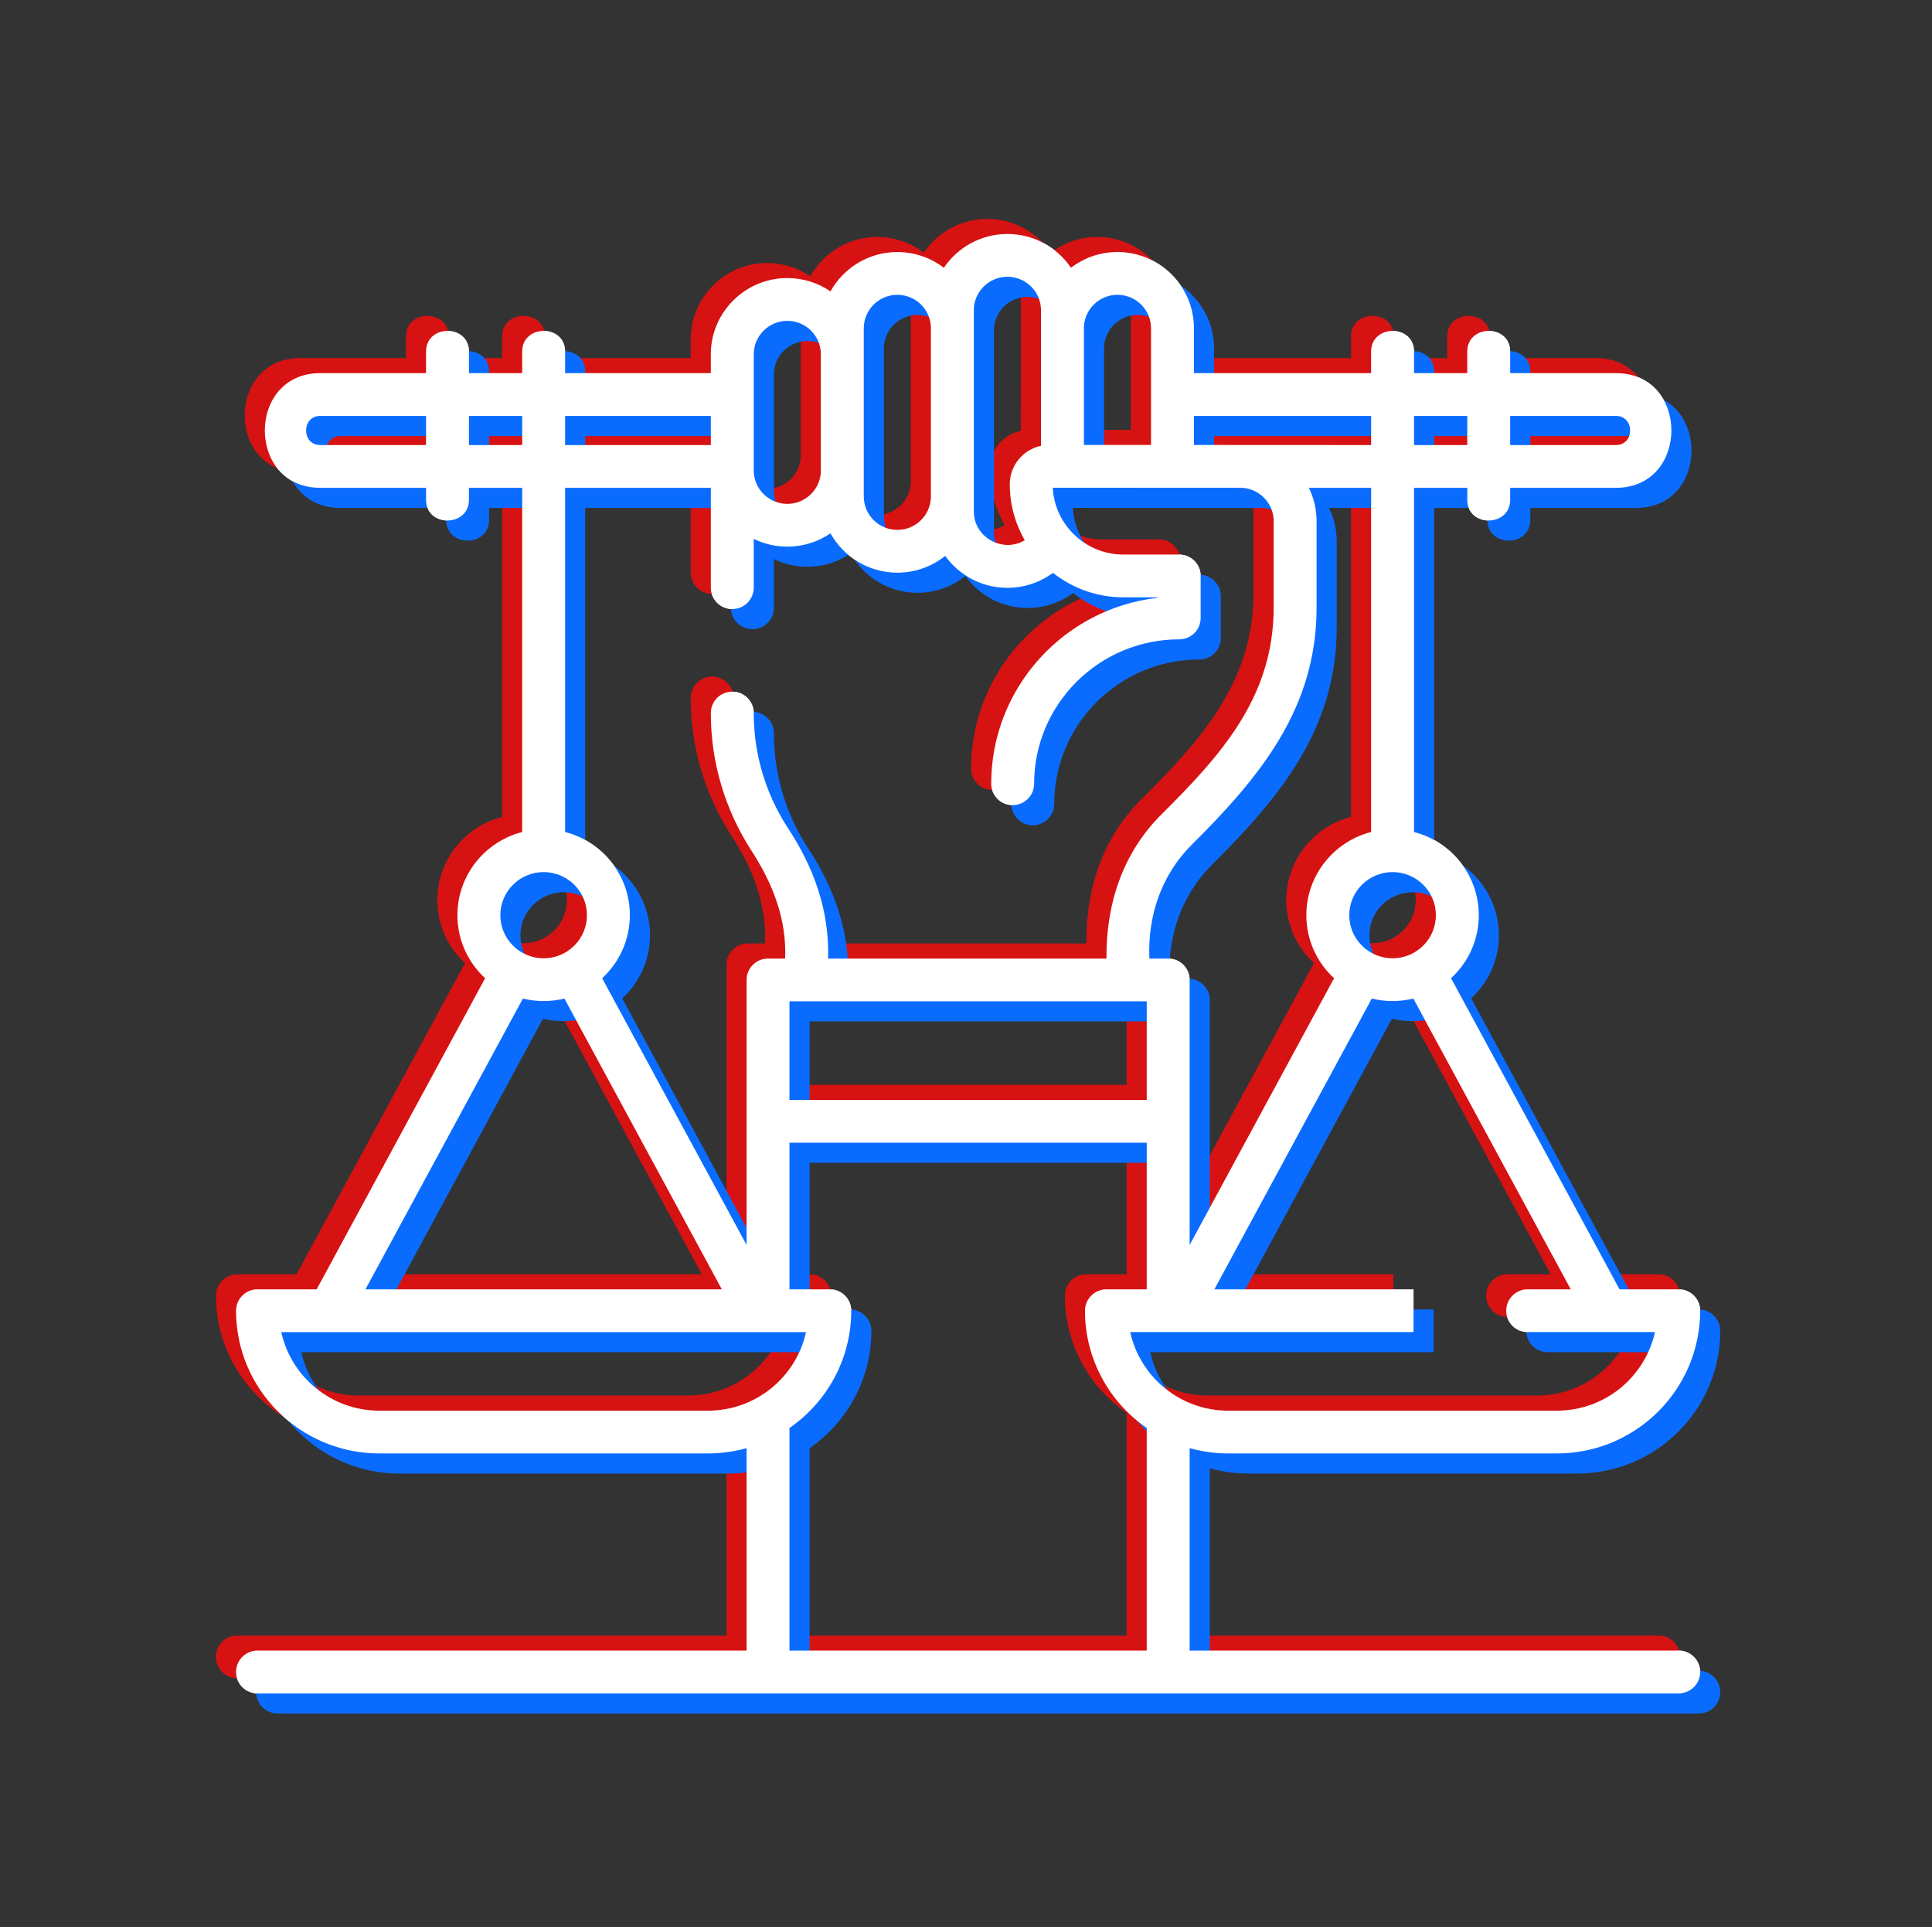 <svg viewBox="0 0 384 383" fill="none" xmlns="http://www.w3.org/2000/svg">
    <rect x="0" y="0" width="384" height="383" fill="#333333" stroke="none"/>
    <path d="M333.657 328.004H236.45V287.768C238.888 288.448 241.455 288.82 244.109 288.82H309.462C325.153 288.82 337.919 276.098 337.919 260.46C337.919 258.114 336.011 256.212 333.657 256.212H321.896L288.411 194.387C291.796 191.268 293.921 186.81 293.921 181.866C293.921 173.922 288.441 167.228 281.048 165.337V96.937H291.632V99.311C291.632 104.803 300.158 104.803 300.158 99.311V96.937H321.186C335.861 96.937 335.882 74.153 321.186 74.153H300.158V69.881C300.158 64.389 291.632 64.389 291.632 69.881V74.153H281.048V69.881C281.048 64.389 272.523 64.389 272.523 69.881V74.153H237.307V65.238C237.307 56.884 230.487 50.087 222.104 50.087C218.629 50.087 215.424 51.257 212.861 53.22C210.129 49.171 205.488 46.5 200.232 46.5C194.976 46.5 190.335 49.171 187.603 53.22C185.04 51.258 181.835 50.088 178.36 50.088C172.645 50.088 167.658 53.248 165.061 57.906C162.619 56.238 159.667 55.26 156.489 55.26C148.106 55.26 141.285 62.057 141.285 70.411V74.153H112.317V69.881C112.317 64.389 103.792 64.389 103.792 69.881V74.153H93.208V69.881C93.208 64.389 84.682 64.389 84.682 69.881V74.153H63.654C48.979 74.153 48.958 96.938 63.654 96.938H84.682V99.311C84.682 104.804 93.208 104.804 93.208 99.311V96.938H103.792V165.337C96.398 167.228 90.919 173.922 90.919 181.866C90.919 186.81 93.043 191.268 96.429 194.388L62.943 256.212H51.183C48.828 256.212 46.92 258.114 46.92 260.46C46.92 276.097 59.686 288.819 75.377 288.819H140.73C143.384 288.819 145.951 288.448 148.39 287.768V328.004H51.183C48.828 328.004 46.92 329.906 46.92 332.252C46.92 334.598 48.828 336.5 51.183 336.5H333.657C336.011 336.5 337.92 334.598 337.92 332.252C337.92 329.906 336.011 328.004 333.657 328.004ZM312.208 256.212H303.637C301.283 256.212 299.374 258.114 299.374 260.46C299.374 262.806 301.283 264.708 303.637 264.708H319.343C319.348 264.708 319.352 264.709 319.357 264.709C319.362 264.709 319.368 264.708 319.373 264.708H328.935C326.978 273.627 318.99 280.323 309.462 280.323H244.109C234.581 280.323 226.593 273.627 224.636 264.707H234.195C234.202 264.707 234.207 264.709 234.214 264.709C234.219 264.709 234.224 264.707 234.23 264.707H280.945V256.211H241.362L272.659 198.426C275.409 199.097 278.16 199.097 280.911 198.426L312.208 256.212ZM156.916 198.979H227.925V218.572H156.916V198.979ZM285.396 181.865C285.396 186.59 281.534 190.433 276.786 190.433C272.039 190.433 268.175 186.59 268.175 181.865C268.175 177.141 272.038 173.297 276.786 173.297C281.534 173.297 285.396 177.141 285.396 181.865ZM272.523 165.336C265.13 167.228 259.65 173.921 259.65 181.865C259.65 186.81 261.775 191.267 265.16 194.387L236.45 247.395V194.731C236.45 192.385 234.542 190.483 232.187 190.483H228.449C228.083 182.069 230.796 173.907 236.839 167.892C250.347 154.447 261.682 140.889 261.682 120.679V103.561C261.682 101.187 261.129 98.94 260.146 96.938H272.524V165.336H272.523ZM321.186 82.649C324.943 82.649 324.943 88.442 321.186 88.442H300.158V82.649H321.186ZM291.632 82.649V88.442H281.048V82.649H291.632ZM272.523 82.649V88.442L237.308 88.424V82.649H272.523ZM222.104 58.583C225.786 58.583 228.782 61.569 228.782 65.238V88.423H215.436V65.026C215.55 61.455 218.493 58.583 222.104 58.583ZM200.232 54.996C203.914 54.996 206.91 57.977 206.91 61.641L206.899 88.596C203.365 89.345 200.706 92.475 200.706 96.214C200.706 100.266 201.794 104.068 203.686 107.355C199.312 109.987 193.554 106.759 193.554 101.671V61.641C193.554 57.977 196.55 54.996 200.232 54.996ZM178.36 58.583C181.971 58.583 184.914 61.455 185.028 65.025V98.86C184.914 102.43 181.971 105.303 178.36 105.303C174.678 105.303 171.682 102.317 171.682 98.647V65.238C171.682 61.569 174.678 58.583 178.36 58.583ZM149.811 70.411C149.811 66.742 152.806 63.756 156.489 63.756C160.1 63.756 163.043 66.628 163.156 70.199V93.688C163.042 97.258 160.099 100.131 156.489 100.131C152.806 100.131 149.811 97.145 149.811 93.475V70.411ZM141.285 82.649V88.442H112.317V82.649H141.285ZM63.654 88.441C59.897 88.441 59.897 82.649 63.654 82.649H84.682V88.441H63.654ZM93.208 88.441V82.649H103.792V88.442H93.208V88.441ZM141.285 96.937V116.781C141.285 119.127 143.194 121.029 145.548 121.029C147.902 121.029 149.811 119.127 149.811 116.781V107.082C151.828 108.069 154.094 108.626 156.489 108.626C159.667 108.626 162.619 107.648 165.061 105.98C167.658 110.638 172.644 113.799 178.36 113.799C181.955 113.799 185.259 112.547 187.865 110.461C190.625 114.301 195.138 116.811 200.232 116.811C203.525 116.811 206.688 115.749 209.284 113.833C213.137 116.875 218.003 118.699 223.291 118.699H230.112V118.793C211.512 120.905 197.016 136.67 197.016 155.742C197.016 158.088 198.924 159.99 201.278 159.99C203.633 159.99 205.541 158.088 205.541 155.742C205.541 139.92 218.476 127.048 234.375 127.048C236.729 127.048 238.638 125.146 238.638 122.8V114.451C238.638 112.105 236.729 110.203 234.375 110.203H223.291C215.776 110.203 209.62 104.307 209.249 96.919C221.778 96.919 234.306 96.937 246.834 96.937C250.351 97.124 253.156 100.019 253.156 103.561V120.679C253.156 138.576 242.665 150.083 230.814 161.88C223.081 169.577 219.821 179.782 219.923 190.483H164.581C164.894 181.013 161.719 172.227 156.501 164.399C152.124 157.611 149.81 149.761 149.81 141.694C149.81 139.348 147.901 137.446 145.547 137.446C143.193 137.446 141.285 139.348 141.285 141.694C141.285 151.405 144.073 160.855 149.349 169.022C153.588 175.561 156.38 182.596 156.055 190.483H152.652C150.298 190.483 148.39 192.385 148.39 194.731V247.395L119.68 194.387C123.065 191.268 125.19 186.81 125.19 181.865C125.19 173.922 119.71 167.228 112.316 165.336V96.937H141.285ZM108.054 173.297C112.802 173.297 116.665 177.141 116.665 181.865C116.665 186.59 112.802 190.433 108.054 190.433C103.306 190.433 99.444 186.59 99.444 181.865C99.444 177.141 103.306 173.297 108.054 173.297ZM103.929 198.427C106.679 199.097 109.429 199.097 112.18 198.427L143.477 256.212H72.631L103.929 198.427ZM75.377 280.324C65.849 280.324 57.861 273.627 55.904 264.709H65.468C65.473 264.709 65.477 264.709 65.482 264.709C65.486 264.709 65.49 264.709 65.495 264.709H150.613C150.617 264.709 150.622 264.709 150.626 264.709C150.63 264.709 150.635 264.709 150.639 264.709H160.204C158.247 273.628 150.258 280.324 140.73 280.324H75.377ZM156.916 328.004V283.768C164.324 278.643 169.188 270.109 169.188 260.46C169.188 258.114 167.28 256.212 164.926 256.212H156.916V227.067H227.925V256.212H219.915C217.561 256.212 215.652 258.114 215.652 260.46C215.652 270.109 220.516 278.643 227.925 283.768V328.004H156.916Z" fill="white"/>
    <path d="M329.657 325.004H232.45V284.768C234.888 285.448 237.455 285.82 240.109 285.82H305.462C321.153 285.82 333.919 273.098 333.919 257.46C333.919 255.114 332.011 253.212 329.657 253.212H317.896L284.411 191.387C287.796 188.268 289.921 183.81 289.921 178.866C289.921 170.922 284.441 164.228 277.048 162.337V93.937H287.632V96.311C287.632 101.803 296.158 101.803 296.158 96.311V93.937H317.186C331.861 93.937 331.882 71.153 317.186 71.153H296.158V66.881C296.158 61.389 287.632 61.389 287.632 66.881V71.153H277.048V66.881C277.048 61.389 268.523 61.389 268.523 66.881V71.153H233.307V62.238C233.307 53.884 226.487 47.087 218.104 47.087C214.629 47.087 211.424 48.257 208.861 50.22C206.129 46.171 201.488 43.5 196.232 43.5C190.976 43.5 186.335 46.171 183.603 50.22C181.04 48.258 177.835 47.088 174.36 47.088C168.645 47.088 163.658 50.248 161.061 54.906C158.619 53.238 155.667 52.26 152.489 52.26C144.106 52.26 137.285 59.057 137.285 67.411V71.153H108.317V66.881C108.317 61.389 99.792 61.389 99.792 66.881V71.153H89.208V66.881C89.208 61.389 80.682 61.389 80.682 66.881V71.153H59.654C44.979 71.153 44.958 93.938 59.654 93.938H80.682V96.311C80.682 101.804 89.208 101.804 89.208 96.311V93.938H99.792V162.337C92.398 164.228 86.919 170.922 86.919 178.866C86.919 183.81 89.043 188.268 92.429 191.388L58.943 253.212H47.183C44.828 253.212 42.92 255.114 42.92 257.46C42.92 273.097 55.686 285.819 71.377 285.819H136.73C139.384 285.819 141.951 285.448 144.39 284.768V325.004H47.183C44.828 325.004 42.92 326.906 42.92 329.252C42.92 331.598 44.828 333.5 47.183 333.5H329.657C332.011 333.5 333.92 331.598 333.92 329.252C333.92 326.906 332.011 325.004 329.657 325.004ZM308.208 253.212H299.637C297.283 253.212 295.374 255.114 295.374 257.46C295.374 259.806 297.283 261.708 299.637 261.708H315.343C315.348 261.708 315.352 261.709 315.357 261.709C315.362 261.709 315.368 261.708 315.373 261.708H324.935C322.978 270.627 314.99 277.323 305.462 277.323H240.109C230.581 277.323 222.593 270.627 220.636 261.707H230.195C230.202 261.707 230.207 261.709 230.214 261.709C230.219 261.709 230.224 261.707 230.23 261.707H276.945V253.211H237.362L268.659 195.426C271.409 196.097 274.16 196.097 276.911 195.426L308.208 253.212ZM152.916 195.979H223.925V215.572H152.916V195.979ZM281.396 178.865C281.396 183.59 277.534 187.433 272.786 187.433C268.039 187.433 264.175 183.59 264.175 178.865C264.175 174.141 268.038 170.297 272.786 170.297C277.534 170.297 281.396 174.141 281.396 178.865ZM268.523 162.336C261.13 164.228 255.65 170.921 255.65 178.865C255.65 183.81 257.775 188.267 261.16 191.387L232.45 244.395V191.731C232.45 189.385 230.542 187.483 228.187 187.483H224.449C224.083 179.069 226.796 170.907 232.839 164.892C246.347 151.447 257.682 137.889 257.682 117.679V100.561C257.682 98.187 257.129 95.94 256.146 93.938H268.524V162.336H268.523ZM317.186 79.649C320.943 79.649 320.943 85.442 317.186 85.442H296.158V79.649H317.186ZM287.632 79.649V85.442H277.048V79.649H287.632ZM268.523 79.649V85.442L233.308 85.424V79.649H268.523ZM218.104 55.583C221.786 55.583 224.782 58.569 224.782 62.238V85.423H211.436V62.026C211.55 58.455 214.493 55.583 218.104 55.583ZM196.232 51.996C199.914 51.996 202.91 54.977 202.91 58.641L202.899 85.596C199.365 86.345 196.706 89.475 196.706 93.214C196.706 97.266 197.794 101.068 199.686 104.355C195.312 106.987 189.554 103.759 189.554 98.671V58.641C189.554 54.977 192.55 51.996 196.232 51.996ZM174.36 55.583C177.971 55.583 180.914 58.455 181.028 62.025V95.86C180.914 99.43 177.971 102.303 174.36 102.303C170.678 102.303 167.682 99.317 167.682 95.647V62.238C167.682 58.569 170.678 55.583 174.36 55.583ZM145.811 67.411C145.811 63.742 148.806 60.756 152.489 60.756C156.1 60.756 159.043 63.628 159.156 67.199V90.688C159.042 94.258 156.099 97.131 152.489 97.131C148.806 97.131 145.811 94.145 145.811 90.475V67.411ZM137.285 79.649V85.442H108.317V79.649H137.285ZM59.654 85.441C55.897 85.441 55.897 79.649 59.654 79.649H80.682V85.441H59.654ZM89.208 85.441V79.649H99.792V85.442H89.208V85.441ZM137.285 93.937V113.781C137.285 116.127 139.194 118.029 141.548 118.029C143.902 118.029 145.811 116.127 145.811 113.781V104.082C147.828 105.069 150.094 105.626 152.489 105.626C155.667 105.626 158.619 104.648 161.061 102.98C163.658 107.638 168.644 110.799 174.36 110.799C177.955 110.799 181.259 109.547 183.865 107.461C186.625 111.301 191.138 113.811 196.232 113.811C199.525 113.811 202.688 112.749 205.284 110.833C209.137 113.875 214.003 115.699 219.291 115.699H226.112V115.793C207.512 117.905 193.016 133.67 193.016 152.742C193.016 155.088 194.924 156.99 197.278 156.99C199.633 156.99 201.541 155.088 201.541 152.742C201.541 136.92 214.476 124.048 230.375 124.048C232.729 124.048 234.638 122.146 234.638 119.8V111.451C234.638 109.105 232.729 107.203 230.375 107.203H219.291C211.776 107.203 205.62 101.307 205.249 93.919C217.778 93.919 230.306 93.937 242.834 93.937C246.351 94.124 249.156 97.019 249.156 100.561V117.679C249.156 135.576 238.665 147.083 226.814 158.88C219.081 166.577 215.821 176.782 215.923 187.483H160.581C160.894 178.013 157.719 169.227 152.501 161.399C148.124 154.611 145.81 146.761 145.81 138.694C145.81 136.348 143.901 134.446 141.547 134.446C139.193 134.446 137.285 136.348 137.285 138.694C137.285 148.405 140.073 157.855 145.349 166.022C149.588 172.561 152.38 179.596 152.055 187.483H148.652C146.298 187.483 144.39 189.385 144.39 191.731V244.395L115.68 191.387C119.065 188.268 121.19 183.81 121.19 178.865C121.19 170.922 115.71 164.228 108.316 162.336V93.937H137.285ZM104.054 170.297C108.802 170.297 112.665 174.141 112.665 178.865C112.665 183.59 108.802 187.433 104.054 187.433C99.306 187.433 95.444 183.59 95.444 178.865C95.444 174.141 99.306 170.297 104.054 170.297ZM99.929 195.427C102.679 196.097 105.429 196.097 108.18 195.427L139.477 253.212H68.631L99.929 195.427ZM71.377 277.324C61.849 277.324 53.861 270.627 51.904 261.709H61.468C61.473 261.709 61.477 261.709 61.482 261.709C61.486 261.709 61.49 261.709 61.495 261.709H146.613C146.617 261.709 146.622 261.709 146.626 261.709C146.63 261.709 146.635 261.709 146.639 261.709H156.204C154.247 270.628 146.258 277.324 136.73 277.324H71.377ZM152.916 325.004V280.768C160.324 275.643 165.188 267.109 165.188 257.46C165.188 255.114 163.28 253.212 160.926 253.212H152.916V224.067H223.925V253.212H215.915C213.561 253.212 211.652 255.114 211.652 257.46C211.652 267.109 216.516 275.643 223.925 280.768V325.004H152.916Z" fill="#FF0A0A" fill-opacity="0.8"/>
    <path d="M337.657 332.004H240.45V291.768C242.888 292.448 245.455 292.82 248.109 292.82H313.462C329.153 292.82 341.919 280.098 341.919 264.46C341.919 262.114 340.011 260.212 337.657 260.212H325.896L292.411 198.387C295.796 195.268 297.921 190.81 297.921 185.866C297.921 177.922 292.441 171.228 285.048 169.337V100.937H295.632V103.311C295.632 108.803 304.158 108.803 304.158 103.311V100.937H325.186C339.861 100.937 339.882 78.153 325.186 78.153H304.158V73.881C304.158 68.389 295.632 68.389 295.632 73.881V78.153H285.048V73.881C285.048 68.389 276.523 68.389 276.523 73.881V78.153H241.307V69.238C241.307 60.884 234.487 54.087 226.104 54.087C222.629 54.087 219.424 55.257 216.861 57.22C214.129 53.171 209.488 50.5 204.232 50.5C198.976 50.5 194.335 53.171 191.603 57.22C189.04 55.258 185.835 54.088 182.36 54.088C176.645 54.088 171.658 57.248 169.061 61.906C166.619 60.238 163.667 59.26 160.489 59.26C152.106 59.26 145.285 66.057 145.285 74.411V78.153H116.317V73.881C116.317 68.389 107.792 68.389 107.792 73.881V78.153H97.208V73.881C97.208 68.389 88.682 68.389 88.682 73.881V78.153H67.654C52.979 78.153 52.958 100.938 67.654 100.938H88.682V103.311C88.682 108.804 97.208 108.804 97.208 103.311V100.938H107.792V169.337C100.398 171.228 94.919 177.922 94.919 185.866C94.919 190.81 97.043 195.268 100.429 198.388L66.943 260.212H55.183C52.828 260.212 50.92 262.114 50.92 264.46C50.92 280.097 63.686 292.819 79.377 292.819H144.73C147.384 292.819 149.951 292.448 152.39 291.768V332.004H55.183C52.828 332.004 50.92 333.906 50.92 336.252C50.92 338.598 52.828 340.5 55.183 340.5H337.657C340.011 340.5 341.92 338.598 341.92 336.252C341.92 333.906 340.011 332.004 337.657 332.004ZM316.208 260.212H307.637C305.283 260.212 303.374 262.114 303.374 264.46C303.374 266.806 305.283 268.708 307.637 268.708H323.343C323.348 268.708 323.352 268.709 323.357 268.709C323.362 268.709 323.368 268.708 323.373 268.708H332.935C330.978 277.627 322.99 284.323 313.462 284.323H248.109C238.581 284.323 230.593 277.627 228.636 268.707H238.195C238.202 268.707 238.207 268.709 238.214 268.709C238.219 268.709 238.224 268.707 238.23 268.707H284.945V260.211H245.362L276.659 202.426C279.409 203.097 282.16 203.097 284.911 202.426L316.208 260.212ZM160.916 202.979H231.925V222.572H160.916V202.979ZM289.396 185.865C289.396 190.59 285.534 194.433 280.786 194.433C276.039 194.433 272.175 190.59 272.175 185.865C272.175 181.141 276.038 177.297 280.786 177.297C285.534 177.297 289.396 181.141 289.396 185.865ZM276.523 169.336C269.13 171.228 263.65 177.921 263.65 185.865C263.65 190.81 265.775 195.267 269.16 198.387L240.45 251.395V198.731C240.45 196.385 238.542 194.483 236.187 194.483H232.449C232.083 186.069 234.796 177.907 240.839 171.892C254.347 158.447 265.682 144.889 265.682 124.679V107.561C265.682 105.187 265.129 102.94 264.146 100.938H276.524V169.336H276.523ZM325.186 86.649C328.943 86.649 328.943 92.442 325.186 92.442H304.158V86.649H325.186ZM295.632 86.649V92.442H285.048V86.649H295.632ZM276.523 86.649V92.442L241.308 92.424V86.649H276.523ZM226.104 62.583C229.786 62.583 232.782 65.569 232.782 69.238V92.423H219.436V69.026C219.55 65.455 222.493 62.583 226.104 62.583ZM204.232 58.996C207.914 58.996 210.91 61.977 210.91 65.641L210.899 92.596C207.365 93.345 204.706 96.475 204.706 100.214C204.706 104.266 205.794 108.068 207.686 111.355C203.312 113.987 197.554 110.759 197.554 105.671V65.641C197.554 61.977 200.55 58.996 204.232 58.996ZM182.36 62.583C185.971 62.583 188.914 65.455 189.028 69.025V102.86C188.914 106.43 185.971 109.303 182.36 109.303C178.678 109.303 175.682 106.317 175.682 102.647V69.238C175.682 65.569 178.678 62.583 182.36 62.583ZM153.811 74.411C153.811 70.742 156.806 67.756 160.489 67.756C164.1 67.756 167.043 70.628 167.156 74.199V97.688C167.042 101.258 164.099 104.131 160.489 104.131C156.806 104.131 153.811 101.145 153.811 97.475V74.411ZM145.285 86.649V92.442H116.317V86.649H145.285ZM67.654 92.441C63.897 92.441 63.897 86.649 67.654 86.649H88.682V92.441H67.654ZM97.208 92.441V86.649H107.792V92.442H97.208V92.441ZM145.285 100.937V120.781C145.285 123.127 147.194 125.029 149.548 125.029C151.902 125.029 153.811 123.127 153.811 120.781V111.082C155.828 112.069 158.094 112.626 160.489 112.626C163.667 112.626 166.619 111.648 169.061 109.98C171.658 114.638 176.644 117.799 182.36 117.799C185.955 117.799 189.259 116.547 191.865 114.461C194.625 118.301 199.138 120.811 204.232 120.811C207.525 120.811 210.688 119.749 213.284 117.833C217.137 120.875 222.003 122.699 227.291 122.699H234.112V122.793C215.512 124.905 201.016 140.67 201.016 159.742C201.016 162.088 202.924 163.99 205.278 163.99C207.633 163.99 209.541 162.088 209.541 159.742C209.541 143.92 222.476 131.048 238.375 131.048C240.729 131.048 242.638 129.146 242.638 126.8V118.451C242.638 116.105 240.729 114.203 238.375 114.203H227.291C219.776 114.203 213.62 108.307 213.249 100.919C225.778 100.919 238.306 100.937 250.834 100.937C254.351 101.124 257.156 104.019 257.156 107.561V124.679C257.156 142.576 246.665 154.083 234.814 165.88C227.081 173.577 223.821 183.782 223.923 194.483H168.581C168.894 185.013 165.719 176.227 160.501 168.399C156.124 161.611 153.81 153.761 153.81 145.694C153.81 143.348 151.901 141.446 149.547 141.446C147.193 141.446 145.285 143.348 145.285 145.694C145.285 155.405 148.073 164.855 153.349 173.022C157.588 179.561 160.38 186.596 160.055 194.483H156.652C154.298 194.483 152.39 196.385 152.39 198.731V251.395L123.68 198.387C127.065 195.268 129.19 190.81 129.19 185.865C129.19 177.922 123.71 171.228 116.316 169.336V100.937H145.285ZM112.054 177.297C116.802 177.297 120.665 181.141 120.665 185.865C120.665 190.59 116.802 194.433 112.054 194.433C107.306 194.433 103.444 190.59 103.444 185.865C103.444 181.141 107.306 177.297 112.054 177.297ZM107.929 202.427C110.679 203.097 113.429 203.097 116.18 202.427L147.477 260.212H76.631L107.929 202.427ZM79.377 284.324C69.849 284.324 61.861 277.627 59.904 268.709H69.468C69.473 268.709 69.477 268.709 69.482 268.709C69.486 268.709 69.49 268.709 69.495 268.709H154.613C154.617 268.709 154.622 268.709 154.626 268.709C154.63 268.709 154.635 268.709 154.639 268.709H164.204C162.247 277.628 154.258 284.324 144.73 284.324H79.377ZM160.916 332.004V287.768C168.324 282.643 173.188 274.109 173.188 264.46C173.188 262.114 171.28 260.212 168.926 260.212H160.916V231.067H231.925V260.212H223.915C221.561 260.212 219.652 262.114 219.652 264.46C219.652 274.109 224.516 282.643 231.925 287.768V332.004H160.916Z" fill="#0A6CFF"/>
    <path d="M333.657 328.004H236.45V287.768C238.888 288.448 241.455 288.82 244.109 288.82H309.462C325.153 288.82 337.919 276.098 337.919 260.46C337.919 258.114 336.011 256.212 333.657 256.212H321.896L288.411 194.387C291.796 191.268 293.921 186.81 293.921 181.866C293.921 173.922 288.441 167.228 281.048 165.337V96.937H291.632V99.311C291.632 104.803 300.158 104.803 300.158 99.311V96.937H321.186C335.861 96.937 335.882 74.153 321.186 74.153H300.158V69.881C300.158 64.389 291.632 64.389 291.632 69.881V74.153H281.048V69.881C281.048 64.389 272.523 64.389 272.523 69.881V74.153H237.307V65.238C237.307 56.884 230.487 50.087 222.104 50.087C218.629 50.087 215.424 51.257 212.861 53.22C210.129 49.171 205.488 46.5 200.232 46.5C194.976 46.5 190.335 49.171 187.603 53.22C185.04 51.258 181.835 50.088 178.36 50.088C172.645 50.088 167.658 53.248 165.061 57.906C162.619 56.238 159.667 55.26 156.489 55.26C148.106 55.26 141.285 62.057 141.285 70.411V74.153H112.317V69.881C112.317 64.389 103.792 64.389 103.792 69.881V74.153H93.208V69.881C93.208 64.389 84.682 64.389 84.682 69.881V74.153H63.654C48.979 74.153 48.958 96.938 63.654 96.938H84.682V99.311C84.682 104.804 93.208 104.804 93.208 99.311V96.938H103.792V165.337C96.398 167.228 90.919 173.922 90.919 181.866C90.919 186.81 93.043 191.268 96.429 194.388L62.943 256.212H51.183C48.828 256.212 46.92 258.114 46.92 260.46C46.92 276.097 59.686 288.819 75.377 288.819H140.73C143.384 288.819 145.951 288.448 148.39 287.768V328.004H51.183C48.828 328.004 46.92 329.906 46.92 332.252C46.92 334.598 48.828 336.5 51.183 336.5H333.657C336.011 336.5 337.92 334.598 337.92 332.252C337.92 329.906 336.011 328.004 333.657 328.004ZM312.208 256.212H303.637C301.283 256.212 299.374 258.114 299.374 260.46C299.374 262.806 301.283 264.708 303.637 264.708H319.343C319.348 264.708 319.352 264.709 319.357 264.709C319.362 264.709 319.368 264.708 319.373 264.708H328.935C326.978 273.627 318.99 280.323 309.462 280.323H244.109C234.581 280.323 226.593 273.627 224.636 264.707H234.195C234.202 264.707 234.207 264.709 234.214 264.709C234.219 264.709 234.224 264.707 234.23 264.707H280.945V256.211H241.362L272.659 198.426C275.409 199.097 278.16 199.097 280.911 198.426L312.208 256.212ZM156.916 198.979H227.925V218.572H156.916V198.979ZM285.396 181.865C285.396 186.59 281.534 190.433 276.786 190.433C272.039 190.433 268.175 186.59 268.175 181.865C268.175 177.141 272.038 173.297 276.786 173.297C281.534 173.297 285.396 177.141 285.396 181.865ZM272.523 165.336C265.13 167.228 259.65 173.921 259.65 181.865C259.65 186.81 261.775 191.267 265.16 194.387L236.45 247.395V194.731C236.45 192.385 234.542 190.483 232.187 190.483H228.449C228.083 182.069 230.796 173.907 236.839 167.892C250.347 154.447 261.682 140.889 261.682 120.679V103.561C261.682 101.187 261.129 98.94 260.146 96.938H272.524V165.336H272.523ZM321.186 82.649C324.943 82.649 324.943 88.442 321.186 88.442H300.158V82.649H321.186ZM291.632 82.649V88.442H281.048V82.649H291.632ZM272.523 82.649V88.442L237.308 88.424V82.649H272.523ZM222.104 58.583C225.786 58.583 228.782 61.569 228.782 65.238V88.423H215.436V65.026C215.55 61.455 218.493 58.583 222.104 58.583ZM200.232 54.996C203.914 54.996 206.91 57.977 206.91 61.641L206.899 88.596C203.365 89.345 200.706 92.475 200.706 96.214C200.706 100.266 201.794 104.068 203.686 107.355C199.312 109.987 193.554 106.759 193.554 101.671V61.641C193.554 57.977 196.55 54.996 200.232 54.996ZM178.36 58.583C181.971 58.583 184.914 61.455 185.028 65.025V98.86C184.914 102.43 181.971 105.303 178.36 105.303C174.678 105.303 171.682 102.317 171.682 98.647V65.238C171.682 61.569 174.678 58.583 178.36 58.583ZM149.811 70.411C149.811 66.742 152.806 63.756 156.489 63.756C160.1 63.756 163.043 66.628 163.156 70.199V93.688C163.042 97.258 160.099 100.131 156.489 100.131C152.806 100.131 149.811 97.145 149.811 93.475V70.411ZM141.285 82.649V88.442H112.317V82.649H141.285ZM63.654 88.441C59.897 88.441 59.897 82.649 63.654 82.649H84.682V88.441H63.654ZM93.208 88.441V82.649H103.792V88.442H93.208V88.441ZM141.285 96.937V116.781C141.285 119.127 143.194 121.029 145.548 121.029C147.902 121.029 149.811 119.127 149.811 116.781V107.082C151.828 108.069 154.094 108.626 156.489 108.626C159.667 108.626 162.619 107.648 165.061 105.98C167.658 110.638 172.644 113.799 178.36 113.799C181.955 113.799 185.259 112.547 187.865 110.461C190.625 114.301 195.138 116.811 200.232 116.811C203.525 116.811 206.688 115.749 209.284 113.833C213.137 116.875 218.003 118.699 223.291 118.699H230.112V118.793C211.512 120.905 197.016 136.67 197.016 155.742C197.016 158.088 198.924 159.99 201.278 159.99C203.633 159.99 205.541 158.088 205.541 155.742C205.541 139.92 218.476 127.048 234.375 127.048C236.729 127.048 238.638 125.146 238.638 122.8V114.451C238.638 112.105 236.729 110.203 234.375 110.203H223.291C215.776 110.203 209.62 104.307 209.249 96.919C221.778 96.919 234.306 96.937 246.834 96.937C250.351 97.124 253.156 100.019 253.156 103.561V120.679C253.156 138.576 242.665 150.083 230.814 161.88C223.081 169.577 219.821 179.782 219.923 190.483H164.581C164.894 181.013 161.719 172.227 156.501 164.399C152.124 157.611 149.81 149.761 149.81 141.694C149.81 139.348 147.901 137.446 145.547 137.446C143.193 137.446 141.285 139.348 141.285 141.694C141.285 151.405 144.073 160.855 149.349 169.022C153.588 175.561 156.38 182.596 156.055 190.483H152.652C150.298 190.483 148.39 192.385 148.39 194.731V247.395L119.68 194.387C123.065 191.268 125.19 186.81 125.19 181.865C125.19 173.922 119.71 167.228 112.316 165.336V96.937H141.285ZM108.054 173.297C112.802 173.297 116.665 177.141 116.665 181.865C116.665 186.59 112.802 190.433 108.054 190.433C103.306 190.433 99.444 186.59 99.444 181.865C99.444 177.141 103.306 173.297 108.054 173.297ZM103.929 198.427C106.679 199.097 109.429 199.097 112.18 198.427L143.477 256.212H72.631L103.929 198.427ZM75.377 280.324C65.849 280.324 57.861 273.627 55.904 264.709H65.468C65.473 264.709 65.477 264.709 65.482 264.709C65.486 264.709 65.49 264.709 65.495 264.709H150.613C150.617 264.709 150.622 264.709 150.626 264.709C150.63 264.709 150.635 264.709 150.639 264.709H160.204C158.247 273.628 150.258 280.324 140.73 280.324H75.377ZM156.916 328.004V283.768C164.324 278.643 169.188 270.109 169.188 260.46C169.188 258.114 167.28 256.212 164.926 256.212H156.916V227.067H227.925V256.212H219.915C217.561 256.212 215.652 258.114 215.652 260.46C215.652 270.109 220.516 278.643 227.925 283.768V328.004H156.916Z" fill="white"/>
</svg>

